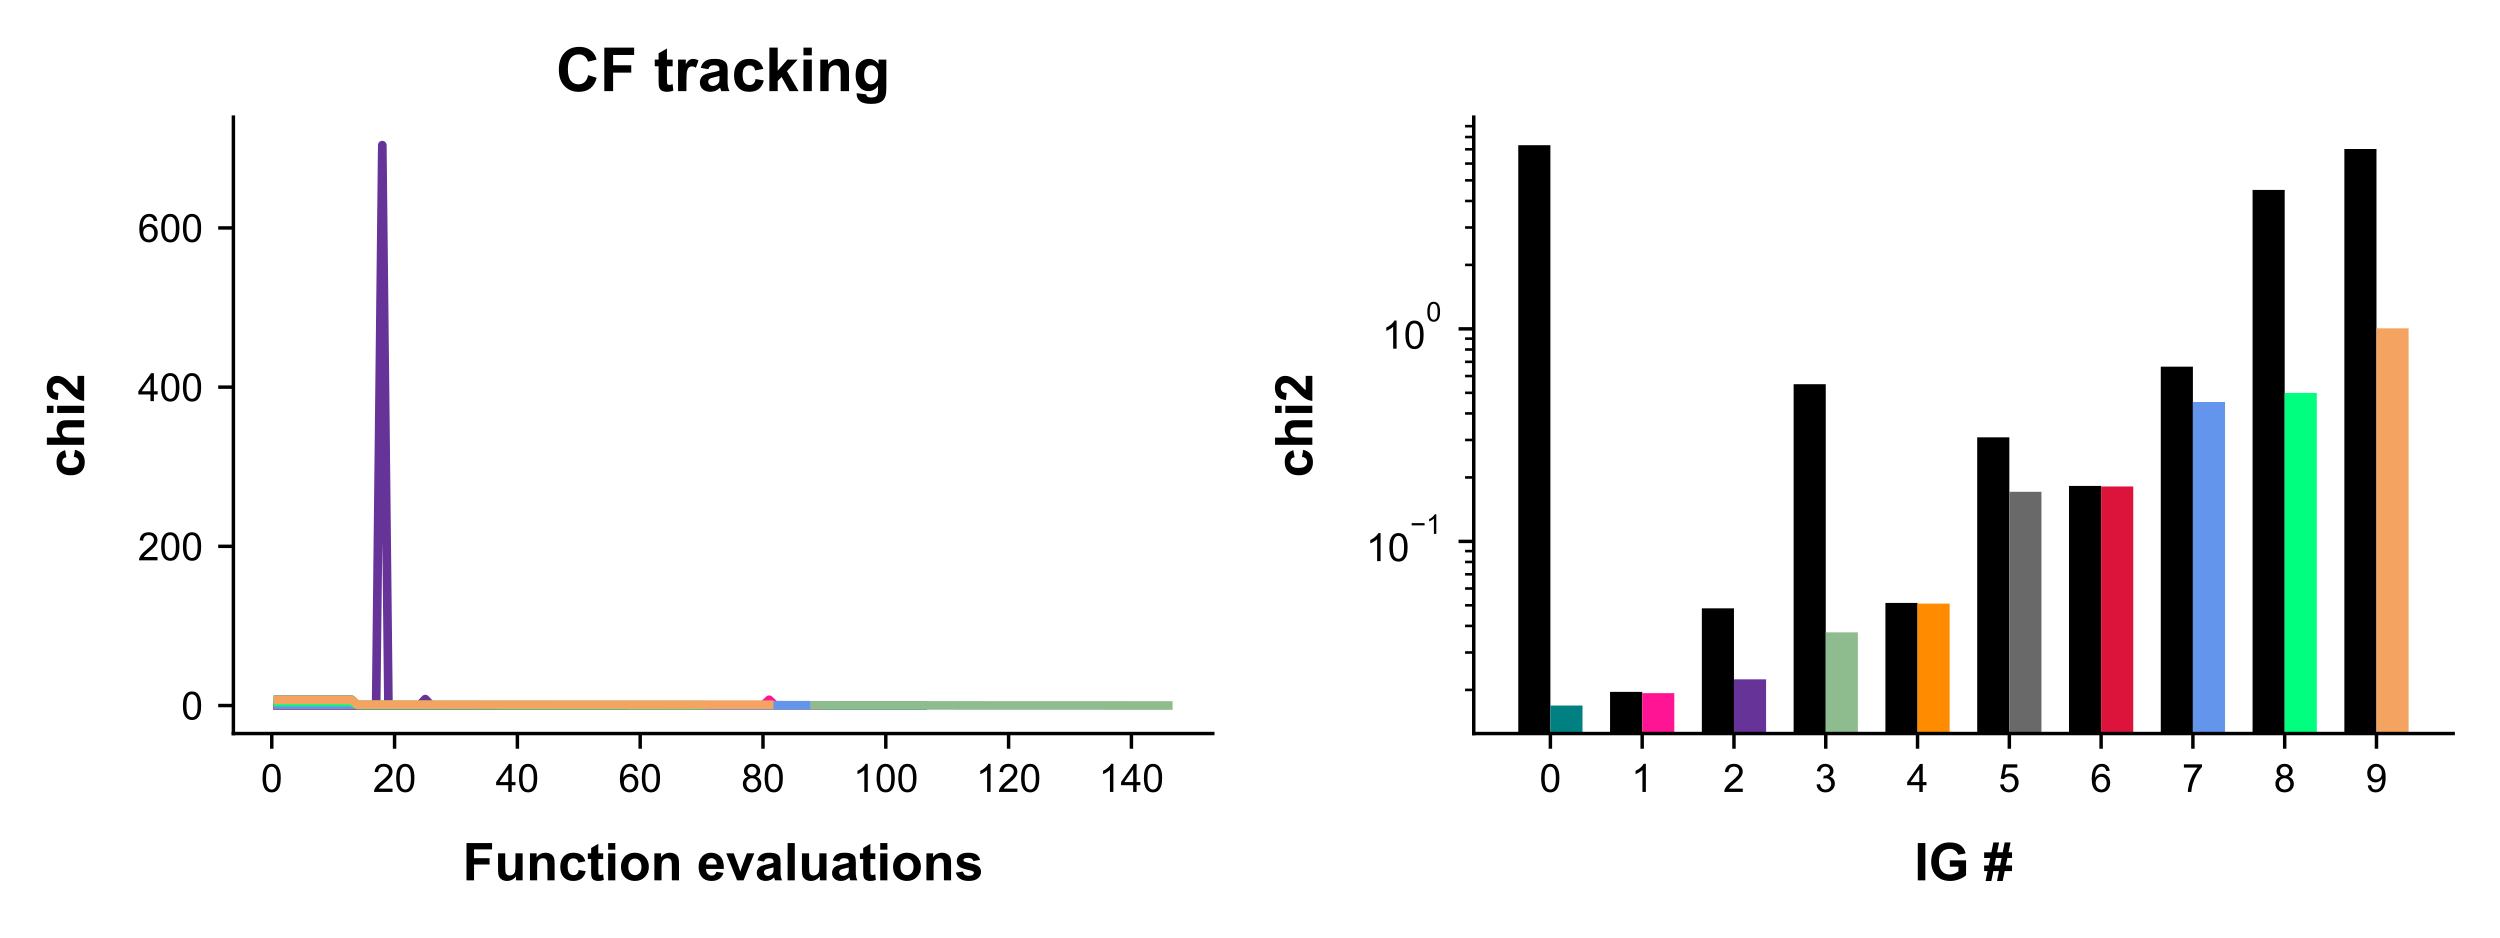 <?xml version="1.0" encoding="utf-8" standalone="no"?>
<!DOCTYPE svg PUBLIC "-//W3C//DTD SVG 1.1//EN"
  "http://www.w3.org/Graphics/SVG/1.1/DTD/svg11.dtd">
<!-- Created with matplotlib (https://matplotlib.org/) -->
<svg height="216pt" version="1.1" viewBox="0 0 576 216" width="576pt" xmlns="http://www.w3.org/2000/svg" xmlns:xlink="http://www.w3.org/1999/xlink">
 <defs>
  <style type="text/css">*{stroke-linecap:butt;stroke-linejoin:round;}</style>
 </defs>
 <g id="figure_1">
  <g id="patch_1">
   <path d="M 0 216 
L 576 216 
L 576 0 
L 0 0 
z
" style="fill:#ffffff;"/>
  </g>
  <g id="axes_1">
   <g id="patch_2">
    <path d="M 53.772 169.012 
L 279.421 169.012 
L 279.421 26.992 
L 53.772 26.992 
z
" style="fill:#ffffff;"/>
   </g>
   <g id="matplotlib.axis_1">
    <g id="xtick_1">
     <g id="line2d_1">
      <defs>
       <path d="M 0 0 
L 0 3.5 
" id="m0b052992c0" style="stroke:#000000;stroke-width:0.8;"/>
      </defs>
      <g>
       <use style="stroke:#000000;stroke-width:0.8;" x="62.614" xlink:href="#m0b052992c0" y="169.012"/>
      </g>
     </g>
     <g id="text_1">
      <!-- 0 -->
      <g transform="translate(60.112 182.454)scale(0.09 -0.09)">
       <defs>
        <path d="M 4.156 35.297 
Q 4.156 48 6.766 55.734 
Q 9.375 63.484 14.516 67.672 
Q 19.672 71.875 27.484 71.875 
Q 33.25 71.875 37.594 69.547 
Q 41.938 67.234 44.766 62.859 
Q 47.609 58.5 49.219 52.219 
Q 50.828 45.953 50.828 35.297 
Q 50.828 22.703 48.234 14.969 
Q 45.656 7.234 40.5 3 
Q 35.359 -1.219 27.484 -1.219 
Q 17.141 -1.219 11.234 6.203 
Q 4.156 15.141 4.156 35.297 
z
M 13.188 35.297 
Q 13.188 17.672 17.312 11.828 
Q 21.438 6 27.484 6 
Q 33.547 6 37.672 11.859 
Q 41.797 17.719 41.797 35.297 
Q 41.797 52.984 37.672 58.781 
Q 33.547 64.594 27.391 64.594 
Q 21.344 64.594 17.719 59.469 
Q 13.188 52.938 13.188 35.297 
z
" id="ArialMT-48"/>
       </defs>
       <use xlink:href="#ArialMT-48"/>
      </g>
     </g>
    </g>
    <g id="xtick_2">
     <g id="line2d_2">
      <g>
       <use style="stroke:#000000;stroke-width:0.8;" x="90.909" xlink:href="#m0b052992c0" y="169.012"/>
      </g>
     </g>
     <g id="text_2">
      <!-- 20 -->
      <g transform="translate(85.904 182.454)scale(0.09 -0.09)">
       <defs>
        <path d="M 50.344 8.453 
L 50.344 0 
L 3.031 0 
Q 2.938 3.172 4.047 6.109 
Q 5.859 10.938 9.828 15.625 
Q 13.812 20.312 21.344 26.469 
Q 33.016 36.031 37.109 41.625 
Q 41.219 47.219 41.219 52.203 
Q 41.219 57.422 37.469 61 
Q 33.734 64.594 27.734 64.594 
Q 21.391 64.594 17.578 60.781 
Q 13.766 56.984 13.719 50.25 
L 4.688 51.172 
Q 5.609 61.281 11.656 66.578 
Q 17.719 71.875 27.938 71.875 
Q 38.234 71.875 44.234 66.156 
Q 50.25 60.453 50.25 52 
Q 50.25 47.703 48.484 43.547 
Q 46.734 39.406 42.656 34.812 
Q 38.578 30.219 29.109 22.219 
Q 21.188 15.578 18.938 13.203 
Q 16.703 10.844 15.234 8.453 
z
" id="ArialMT-50"/>
       </defs>
       <use xlink:href="#ArialMT-50"/>
       <use x="55.615" xlink:href="#ArialMT-48"/>
      </g>
     </g>
    </g>
    <g id="xtick_3">
     <g id="line2d_3">
      <g>
       <use style="stroke:#000000;stroke-width:0.8;" x="119.203" xlink:href="#m0b052992c0" y="169.012"/>
      </g>
     </g>
     <g id="text_3">
      <!-- 40 -->
      <g transform="translate(114.198 182.454)scale(0.09 -0.09)">
       <defs>
        <path d="M 32.328 0 
L 32.328 17.141 
L 1.266 17.141 
L 1.266 25.203 
L 33.938 71.578 
L 41.109 71.578 
L 41.109 25.203 
L 50.781 25.203 
L 50.781 17.141 
L 41.109 17.141 
L 41.109 0 
z
M 32.328 25.203 
L 32.328 57.469 
L 9.906 25.203 
z
" id="ArialMT-52"/>
       </defs>
       <use xlink:href="#ArialMT-52"/>
       <use x="55.615" xlink:href="#ArialMT-48"/>
      </g>
     </g>
    </g>
    <g id="xtick_4">
     <g id="line2d_4">
      <g>
       <use style="stroke:#000000;stroke-width:0.8;" x="147.498" xlink:href="#m0b052992c0" y="169.012"/>
      </g>
     </g>
     <g id="text_4">
      <!-- 60 -->
      <g transform="translate(142.493 182.454)scale(0.09 -0.09)">
       <defs>
        <path d="M 49.75 54.047 
L 41.016 53.375 
Q 39.844 58.547 37.703 60.891 
Q 34.125 64.656 28.906 64.656 
Q 24.703 64.656 21.531 62.312 
Q 17.391 59.281 14.984 53.469 
Q 12.594 47.656 12.5 36.922 
Q 15.672 41.75 20.266 44.094 
Q 24.859 46.438 29.891 46.438 
Q 38.672 46.438 44.844 39.969 
Q 51.031 33.5 51.031 23.25 
Q 51.031 16.5 48.125 10.719 
Q 45.219 4.938 40.141 1.859 
Q 35.062 -1.219 28.609 -1.219 
Q 17.625 -1.219 10.688 6.859 
Q 3.766 14.938 3.766 33.5 
Q 3.766 54.25 11.422 63.672 
Q 18.109 71.875 29.438 71.875 
Q 37.891 71.875 43.281 67.141 
Q 48.688 62.406 49.75 54.047 
z
M 13.875 23.188 
Q 13.875 18.656 15.797 14.5 
Q 17.719 10.359 21.188 8.172 
Q 24.656 6 28.469 6 
Q 34.031 6 38.031 10.484 
Q 42.047 14.984 42.047 22.703 
Q 42.047 30.125 38.078 34.391 
Q 34.125 38.672 28.125 38.672 
Q 22.172 38.672 18.016 34.391 
Q 13.875 30.125 13.875 23.188 
z
" id="ArialMT-54"/>
       </defs>
       <use xlink:href="#ArialMT-54"/>
       <use x="55.615" xlink:href="#ArialMT-48"/>
      </g>
     </g>
    </g>
    <g id="xtick_5">
     <g id="line2d_5">
      <g>
       <use style="stroke:#000000;stroke-width:0.8;" x="175.792" xlink:href="#m0b052992c0" y="169.012"/>
      </g>
     </g>
     <g id="text_5">
      <!-- 80 -->
      <g transform="translate(170.787 182.454)scale(0.09 -0.09)">
       <defs>
        <path d="M 17.672 38.812 
Q 12.203 40.828 9.562 44.531 
Q 6.938 48.25 6.938 53.422 
Q 6.938 61.234 12.547 66.547 
Q 18.172 71.875 27.484 71.875 
Q 36.859 71.875 42.578 66.422 
Q 48.297 60.984 48.297 53.172 
Q 48.297 48.188 45.672 44.5 
Q 43.062 40.828 37.75 38.812 
Q 44.344 36.672 47.781 31.875 
Q 51.219 27.094 51.219 20.453 
Q 51.219 11.281 44.719 5.031 
Q 38.234 -1.219 27.641 -1.219 
Q 17.047 -1.219 10.547 5.047 
Q 4.047 11.328 4.047 20.703 
Q 4.047 27.688 7.594 32.391 
Q 11.141 37.109 17.672 38.812 
z
M 15.922 53.719 
Q 15.922 48.641 19.188 45.406 
Q 22.469 42.188 27.688 42.188 
Q 32.766 42.188 36.016 45.375 
Q 39.266 48.578 39.266 53.219 
Q 39.266 58.062 35.906 61.359 
Q 32.562 64.656 27.594 64.656 
Q 22.562 64.656 19.234 61.422 
Q 15.922 58.203 15.922 53.719 
z
M 13.094 20.656 
Q 13.094 16.891 14.875 13.375 
Q 16.656 9.859 20.172 7.922 
Q 23.688 6 27.734 6 
Q 34.031 6 38.125 10.047 
Q 42.234 14.109 42.234 20.359 
Q 42.234 26.703 38.016 30.859 
Q 33.797 35.016 27.438 35.016 
Q 21.234 35.016 17.156 30.906 
Q 13.094 26.812 13.094 20.656 
z
" id="ArialMT-56"/>
       </defs>
       <use xlink:href="#ArialMT-56"/>
       <use x="55.615" xlink:href="#ArialMT-48"/>
      </g>
     </g>
    </g>
    <g id="xtick_6">
     <g id="line2d_6">
      <g>
       <use style="stroke:#000000;stroke-width:0.8;" x="204.087" xlink:href="#m0b052992c0" y="169.012"/>
      </g>
     </g>
     <g id="text_6">
      <!-- 100 -->
      <g transform="translate(196.58 182.454)scale(0.09 -0.09)">
       <defs>
        <path d="M 37.25 0 
L 28.469 0 
L 28.469 56 
Q 25.297 52.984 20.141 49.953 
Q 14.984 46.922 10.891 45.406 
L 10.891 53.906 
Q 18.266 57.375 23.781 62.297 
Q 29.297 67.234 31.594 71.875 
L 37.25 71.875 
z
" id="ArialMT-49"/>
       </defs>
       <use xlink:href="#ArialMT-49"/>
       <use x="55.615" xlink:href="#ArialMT-48"/>
       <use x="111.23" xlink:href="#ArialMT-48"/>
      </g>
     </g>
    </g>
    <g id="xtick_7">
     <g id="line2d_7">
      <g>
       <use style="stroke:#000000;stroke-width:0.8;" x="232.381" xlink:href="#m0b052992c0" y="169.012"/>
      </g>
     </g>
     <g id="text_7">
      <!-- 120 -->
      <g transform="translate(224.874 182.454)scale(0.09 -0.09)">
       <use xlink:href="#ArialMT-49"/>
       <use x="55.615" xlink:href="#ArialMT-50"/>
       <use x="111.23" xlink:href="#ArialMT-48"/>
      </g>
     </g>
    </g>
    <g id="xtick_8">
     <g id="line2d_8">
      <g>
       <use style="stroke:#000000;stroke-width:0.8;" x="260.676" xlink:href="#m0b052992c0" y="169.012"/>
      </g>
     </g>
     <g id="text_8">
      <!-- 140 -->
      <g transform="translate(253.169 182.454)scale(0.09 -0.09)">
       <use xlink:href="#ArialMT-49"/>
       <use x="55.615" xlink:href="#ArialMT-52"/>
       <use x="111.23" xlink:href="#ArialMT-48"/>
      </g>
     </g>
    </g>
    <g id="text_9">
     <!-- Function evaluations -->
     <g transform="translate(106.597 202.832)scale(0.12 -0.12)">
      <defs>
       <path d="M 7.375 0 
L 7.375 71.578 
L 56.453 71.578 
L 56.453 59.469 
L 21.828 59.469 
L 21.828 42.531 
L 51.703 42.531 
L 51.703 30.422 
L 21.828 30.422 
L 21.828 0 
z
" id="Arial-BoldMT-70"/>
       <path d="M 41.312 0 
L 41.312 7.766 
Q 38.484 3.609 33.859 1.219 
Q 29.25 -1.172 24.125 -1.172 
Q 18.891 -1.172 14.734 1.125 
Q 10.594 3.422 8.734 7.562 
Q 6.891 11.719 6.891 19.047 
L 6.891 51.859 
L 20.609 51.859 
L 20.609 28.031 
Q 20.609 17.094 21.359 14.625 
Q 22.125 12.156 24.125 10.719 
Q 26.125 9.281 29.203 9.281 
Q 32.719 9.281 35.5 11.203 
Q 38.281 13.141 39.297 15.984 
Q 40.328 18.844 40.328 29.984 
L 40.328 51.859 
L 54.047 51.859 
L 54.047 0 
z
" id="Arial-BoldMT-117"/>
       <path d="M 54.344 0 
L 40.625 0 
L 40.625 26.469 
Q 40.625 34.859 39.75 37.328 
Q 38.875 39.797 36.891 41.156 
Q 34.906 42.531 32.125 42.531 
Q 28.562 42.531 25.734 40.578 
Q 22.906 38.625 21.844 35.391 
Q 20.797 32.172 20.797 23.484 
L 20.797 0 
L 7.078 0 
L 7.078 51.859 
L 19.828 51.859 
L 19.828 44.234 
Q 26.609 53.031 36.922 53.031 
Q 41.453 53.031 45.203 51.391 
Q 48.969 49.75 50.891 47.203 
Q 52.828 44.672 53.578 41.453 
Q 54.344 38.234 54.344 32.234 
z
" id="Arial-BoldMT-110"/>
       <path d="M 52.391 36.531 
L 38.875 34.078 
Q 38.188 38.141 35.766 40.188 
Q 33.344 42.234 29.5 42.234 
Q 24.359 42.234 21.312 38.688 
Q 18.266 35.156 18.266 26.859 
Q 18.266 17.625 21.359 13.812 
Q 24.469 10.016 29.688 10.016 
Q 33.594 10.016 36.078 12.234 
Q 38.578 14.453 39.594 19.875 
L 53.078 17.578 
Q 50.984 8.297 45.016 3.562 
Q 39.062 -1.172 29.047 -1.172 
Q 17.672 -1.172 10.906 6 
Q 4.156 13.188 4.156 25.875 
Q 4.156 38.719 10.938 45.875 
Q 17.719 53.031 29.297 53.031 
Q 38.766 53.031 44.359 48.953 
Q 49.953 44.875 52.391 36.531 
z
" id="Arial-BoldMT-99"/>
       <path d="M 30.953 51.859 
L 30.953 40.922 
L 21.578 40.922 
L 21.578 20.016 
Q 21.578 13.672 21.844 12.625 
Q 22.125 11.578 23.078 10.891 
Q 24.031 10.203 25.391 10.203 
Q 27.297 10.203 30.906 11.531 
L 32.078 0.875 
Q 27.297 -1.172 21.234 -1.172 
Q 17.531 -1.172 14.547 0.062 
Q 11.578 1.312 10.188 3.297 
Q 8.797 5.281 8.25 8.641 
Q 7.812 11.031 7.812 18.312 
L 7.812 40.922 
L 1.516 40.922 
L 1.516 51.859 
L 7.812 51.859 
L 7.812 62.156 
L 21.578 70.172 
L 21.578 51.859 
z
" id="Arial-BoldMT-116"/>
       <path d="M 7.172 58.891 
L 7.172 71.578 
L 20.906 71.578 
L 20.906 58.891 
z
M 7.172 0 
L 7.172 51.859 
L 20.906 51.859 
L 20.906 0 
z
" id="Arial-BoldMT-105"/>
       <path d="M 4 26.656 
Q 4 33.5 7.375 39.891 
Q 10.75 46.297 16.922 49.656 
Q 23.094 53.031 30.719 53.031 
Q 42.484 53.031 50 45.391 
Q 57.516 37.75 57.516 26.078 
Q 57.516 14.312 49.922 6.562 
Q 42.328 -1.172 30.812 -1.172 
Q 23.688 -1.172 17.219 2.047 
Q 10.75 5.281 7.375 11.5 
Q 4 17.719 4 26.656 
z
M 18.062 25.922 
Q 18.062 18.219 21.719 14.109 
Q 25.391 10.016 30.766 10.016 
Q 36.141 10.016 39.766 14.109 
Q 43.406 18.219 43.406 26.031 
Q 43.406 33.641 39.766 37.734 
Q 36.141 41.844 30.766 41.844 
Q 25.391 41.844 21.719 37.734 
Q 18.062 33.641 18.062 25.922 
z
" id="Arial-BoldMT-111"/>
       <path id="Arial-BoldMT-32"/>
       <path d="M 37.203 16.5 
L 50.875 14.203 
Q 48.25 6.688 42.547 2.75 
Q 36.859 -1.172 28.328 -1.172 
Q 14.797 -1.172 8.297 7.672 
Q 3.172 14.75 3.172 25.531 
Q 3.172 38.422 9.906 45.719 
Q 16.656 53.031 26.953 53.031 
Q 38.531 53.031 45.219 45.391 
Q 51.906 37.75 51.609 21.969 
L 17.234 21.969 
Q 17.391 15.875 20.562 12.469 
Q 23.734 9.078 28.469 9.078 
Q 31.688 9.078 33.875 10.828 
Q 36.078 12.594 37.203 16.5 
z
M 37.984 30.375 
Q 37.844 36.328 34.906 39.422 
Q 31.984 42.531 27.781 42.531 
Q 23.297 42.531 20.359 39.266 
Q 17.438 35.984 17.484 30.375 
z
" id="Arial-BoldMT-101"/>
       <path d="M 21.438 0 
L 0.531 51.859 
L 14.938 51.859 
L 24.703 25.391 
L 27.547 16.547 
Q 28.656 19.922 28.953 21 
Q 29.641 23.188 30.422 25.391 
L 40.281 51.859 
L 54.391 51.859 
L 33.797 0 
z
" id="Arial-BoldMT-118"/>
       <path d="M 17.438 36.031 
L 4.984 38.281 
Q 7.078 45.797 12.203 49.406 
Q 17.328 53.031 27.438 53.031 
Q 36.625 53.031 41.109 50.859 
Q 45.609 48.688 47.438 45.344 
Q 49.266 42 49.266 33.062 
L 49.125 17.047 
Q 49.125 10.203 49.781 6.953 
Q 50.438 3.719 52.25 0 
L 38.672 0 
Q 38.141 1.375 37.359 4.047 
Q 37.016 5.281 36.859 5.672 
Q 33.344 2.25 29.344 0.531 
Q 25.344 -1.172 20.797 -1.172 
Q 12.797 -1.172 8.172 3.172 
Q 3.562 7.516 3.562 14.156 
Q 3.562 18.562 5.656 22 
Q 7.766 25.438 11.547 27.266 
Q 15.328 29.109 22.469 30.469 
Q 32.078 32.281 35.797 33.844 
L 35.797 35.203 
Q 35.797 39.156 33.844 40.844 
Q 31.891 42.531 26.469 42.531 
Q 22.797 42.531 20.75 41.094 
Q 18.703 39.656 17.438 36.031 
z
M 35.797 24.906 
Q 33.156 24.031 27.438 22.797 
Q 21.734 21.578 19.969 20.406 
Q 17.281 18.5 17.281 15.578 
Q 17.281 12.703 19.422 10.594 
Q 21.578 8.5 24.906 8.5 
Q 28.609 8.5 31.984 10.938 
Q 34.469 12.797 35.25 15.484 
Q 35.797 17.234 35.797 22.172 
z
" id="Arial-BoldMT-97"/>
       <path d="M 7.172 0 
L 7.172 71.578 
L 20.906 71.578 
L 20.906 0 
z
" id="Arial-BoldMT-108"/>
       <path d="M 2.344 14.797 
L 16.109 16.891 
Q 17 12.891 19.672 10.812 
Q 22.359 8.734 27.203 8.734 
Q 32.516 8.734 35.203 10.688 
Q 37.016 12.062 37.016 14.359 
Q 37.016 15.922 36.031 16.938 
Q 35.016 17.922 31.453 18.75 
Q 14.844 22.406 10.406 25.438 
Q 4.25 29.641 4.25 37.109 
Q 4.25 43.844 9.562 48.438 
Q 14.891 53.031 26.078 53.031 
Q 36.719 53.031 41.891 49.562 
Q 47.078 46.094 49.031 39.312 
L 36.078 36.922 
Q 35.25 39.938 32.922 41.547 
Q 30.609 43.172 26.312 43.172 
Q 20.906 43.172 18.562 41.656 
Q 17 40.578 17 38.875 
Q 17 37.406 18.359 36.375 
Q 20.219 35.016 31.172 32.516 
Q 42.141 30.031 46.484 26.422 
Q 50.781 22.75 50.781 16.219 
Q 50.781 9.078 44.828 3.953 
Q 38.875 -1.172 27.203 -1.172 
Q 16.609 -1.172 10.422 3.125 
Q 4.25 7.422 2.344 14.797 
z
" id="Arial-BoldMT-115"/>
      </defs>
      <use xlink:href="#Arial-BoldMT-70"/>
      <use x="61.084" xlink:href="#Arial-BoldMT-117"/>
      <use x="122.168" xlink:href="#Arial-BoldMT-110"/>
      <use x="183.252" xlink:href="#Arial-BoldMT-99"/>
      <use x="238.867" xlink:href="#Arial-BoldMT-116"/>
      <use x="272.168" xlink:href="#Arial-BoldMT-105"/>
      <use x="299.951" xlink:href="#Arial-BoldMT-111"/>
      <use x="361.035" xlink:href="#Arial-BoldMT-110"/>
      <use x="422.119" xlink:href="#Arial-BoldMT-32"/>
      <use x="449.902" xlink:href="#Arial-BoldMT-101"/>
      <use x="505.518" xlink:href="#Arial-BoldMT-118"/>
      <use x="561.133" xlink:href="#Arial-BoldMT-97"/>
      <use x="616.748" xlink:href="#Arial-BoldMT-108"/>
      <use x="644.531" xlink:href="#Arial-BoldMT-117"/>
      <use x="705.615" xlink:href="#Arial-BoldMT-97"/>
      <use x="761.23" xlink:href="#Arial-BoldMT-116"/>
      <use x="794.531" xlink:href="#Arial-BoldMT-105"/>
      <use x="822.314" xlink:href="#Arial-BoldMT-111"/>
      <use x="883.398" xlink:href="#Arial-BoldMT-110"/>
      <use x="944.482" xlink:href="#Arial-BoldMT-115"/>
     </g>
    </g>
   </g>
   <g id="matplotlib.axis_2">
    <g id="ytick_1">
     <g id="line2d_9">
      <defs>
       <path d="M 0 0 
L -3.5 0 
" id="ma17ec6a317" style="stroke:#000000;stroke-width:0.8;"/>
      </defs>
      <g>
       <use style="stroke:#000000;stroke-width:0.8;" x="53.772" xlink:href="#ma17ec6a317" y="162.559"/>
      </g>
     </g>
     <g id="text_10">
      <!-- 0 -->
      <g transform="translate(41.767 165.78)scale(0.09 -0.09)">
       <use xlink:href="#ArialMT-48"/>
      </g>
     </g>
    </g>
    <g id="ytick_2">
     <g id="line2d_10">
      <g>
       <use style="stroke:#000000;stroke-width:0.8;" x="53.772" xlink:href="#ma17ec6a317" y="125.88"/>
      </g>
     </g>
     <g id="text_11">
      <!-- 200 -->
      <g transform="translate(31.758 129.101)scale(0.09 -0.09)">
       <use xlink:href="#ArialMT-50"/>
       <use x="55.615" xlink:href="#ArialMT-48"/>
       <use x="111.23" xlink:href="#ArialMT-48"/>
      </g>
     </g>
    </g>
    <g id="ytick_3">
     <g id="line2d_11">
      <g>
       <use style="stroke:#000000;stroke-width:0.8;" x="53.772" xlink:href="#ma17ec6a317" y="89.2"/>
      </g>
     </g>
     <g id="text_12">
      <!-- 400 -->
      <g transform="translate(31.758 92.421)scale(0.09 -0.09)">
       <use xlink:href="#ArialMT-52"/>
       <use x="55.615" xlink:href="#ArialMT-48"/>
       <use x="111.23" xlink:href="#ArialMT-48"/>
      </g>
     </g>
    </g>
    <g id="ytick_4">
     <g id="line2d_12">
      <g>
       <use style="stroke:#000000;stroke-width:0.8;" x="53.772" xlink:href="#ma17ec6a317" y="52.521"/>
      </g>
     </g>
     <g id="text_13">
      <!-- 600 -->
      <g transform="translate(31.758 55.742)scale(0.09 -0.09)">
       <use xlink:href="#ArialMT-54"/>
       <use x="55.615" xlink:href="#ArialMT-48"/>
       <use x="111.23" xlink:href="#ArialMT-48"/>
      </g>
     </g>
    </g>
    <g id="text_14">
     <!-- chi2 -->
     <g transform="translate(19.389 110.006)rotate(-90)scale(0.12 -0.12)">
      <defs>
       <path d="M 20.844 71.578 
L 20.844 45.266 
Q 27.484 53.031 36.719 53.031 
Q 41.453 53.031 45.266 51.266 
Q 49.078 49.516 51 46.781 
Q 52.938 44.047 53.641 40.719 
Q 54.344 37.406 54.344 30.422 
L 54.344 0 
L 40.625 0 
L 40.625 27.391 
Q 40.625 35.547 39.844 37.734 
Q 39.062 39.938 37.078 41.234 
Q 35.109 42.531 32.125 42.531 
Q 28.719 42.531 26.031 40.859 
Q 23.344 39.203 22.094 35.859 
Q 20.844 32.516 20.844 25.984 
L 20.844 0 
L 7.125 0 
L 7.125 71.578 
z
" id="Arial-BoldMT-104"/>
       <path d="M 50.594 12.75 
L 50.594 0 
L 2.484 0 
Q 3.266 7.234 7.172 13.703 
Q 11.078 20.172 22.609 30.859 
Q 31.891 39.5 33.984 42.578 
Q 36.812 46.828 36.812 50.984 
Q 36.812 55.562 34.344 58.031 
Q 31.891 60.5 27.547 60.5 
Q 23.25 60.5 20.703 57.906 
Q 18.172 55.328 17.781 49.312 
L 4.109 50.688 
Q 5.328 62.016 11.766 66.938 
Q 18.219 71.875 27.875 71.875 
Q 38.484 71.875 44.531 66.156 
Q 50.594 60.453 50.594 51.953 
Q 50.594 47.125 48.859 42.75 
Q 47.125 38.375 43.359 33.594 
Q 40.875 30.422 34.375 24.453 
Q 27.875 18.5 26.141 16.547 
Q 24.422 14.594 23.344 12.75 
z
" id="Arial-BoldMT-50"/>
      </defs>
      <use xlink:href="#Arial-BoldMT-99"/>
      <use x="55.615" xlink:href="#Arial-BoldMT-104"/>
      <use x="116.699" xlink:href="#Arial-BoldMT-105"/>
      <use x="144.482" xlink:href="#Arial-BoldMT-50"/>
     </g>
    </g>
   </g>
   <g id="line2d_13">
    <path clip-path="url(#pfe8a698fda)" d="M 64.029 161.216 
L 65.444 161.216 
L 66.858 161.216 
L 68.273 161.216 
L 69.688 161.216 
L 71.102 161.216 
L 72.517 161.216 
L 73.932 161.216 
L 75.347 161.216 
L 76.761 161.216 
L 78.176 161.216 
L 79.591 161.216 
L 81.006 161.216 
L 82.42 162.551 
L 83.835 162.551 
L 85.25 162.551 
L 86.664 162.551 
L 88.079 162.551 
L 89.494 162.551 
L 90.909 162.551 
L 92.323 162.551 
L 93.738 162.551 
L 95.153 162.551 
L 96.568 162.556 
L 97.982 162.556 
L 99.397 162.556 
L 100.812 162.556 
L 102.226 162.556 
L 103.641 162.556 
L 105.056 162.556 
L 106.471 162.556 
L 107.885 162.556 
L 109.3 162.556 
L 110.715 162.553 
L 112.13 162.555 
L 113.544 162.556 
L 114.959 162.556 
L 116.374 162.556 
L 117.788 162.556 
L 119.203 162.556 
L 120.618 162.556 
L 122.033 162.556 
L 123.447 162.556 
L 124.862 162.556 
L 126.277 162.556 
L 127.692 162.556 
L 129.106 162.556 
L 130.521 162.556 
L 131.936 162.556 
L 133.35 162.556 
L 134.765 162.556 
L 136.18 162.556 
L 137.595 162.556 
L 139.009 162.556 
L 140.424 162.556 
L 141.839 162.556 
L 143.254 162.556 
L 144.668 162.556 
L 146.083 162.556 
L 147.498 162.556 
L 148.912 162.556 
L 150.327 162.556 
L 151.742 162.556 
L 153.157 162.556 
L 154.571 162.556 
L 155.986 162.556 
L 157.401 162.556 
L 158.816 162.556 
L 160.23 162.556 
L 161.645 162.556 
L 163.06 162.556 
L 164.474 162.556 
L 165.889 162.556 
L 167.304 162.556 
L 168.719 162.556 
L 170.133 162.556 
L 171.548 162.556 
L 172.963 162.556 
L 174.378 162.556 
L 175.792 162.556 
L 177.207 162.556 
L 178.622 162.556 
L 180.036 162.556 
L 181.451 162.556 
L 182.866 162.556 
L 184.281 162.556 
L 185.695 162.556 
L 187.11 162.556 
L 188.525 162.556 
L 189.94 162.556 
L 191.354 162.556 
L 192.769 162.556 
L 194.184 162.556 
L 195.598 162.556 
L 197.013 162.556 
L 198.428 162.556 
L 199.843 162.556 
L 201.257 162.556 
L 202.672 162.556 
L 204.087 162.556 
L 205.502 162.556 
L 206.916 162.556 
L 208.331 162.556 
L 209.746 162.556 
L 211.16 162.556 
L 212.575 162.556 
" style="fill:none;stroke:#008080;stroke-linecap:square;stroke-width:2;"/>
   </g>
   <g id="line2d_14">
    <path clip-path="url(#pfe8a698fda)" d="M 64.029 162.556 
L 65.444 162.556 
L 66.858 162.556 
L 68.273 162.556 
L 69.688 162.556 
L 71.102 162.556 
L 72.517 162.556 
L 73.932 162.556 
L 75.347 162.556 
L 76.761 162.556 
L 78.176 162.556 
L 79.591 162.556 
L 81.006 162.556 
L 82.42 162.555 
L 83.835 162.555 
L 85.25 162.556 
L 86.664 162.556 
L 88.079 162.556 
L 89.494 162.556 
L 90.909 162.556 
L 92.323 162.556 
L 93.738 162.556 
L 95.153 162.556 
L 96.568 162.556 
L 97.982 162.556 
L 99.397 162.556 
L 100.812 162.556 
L 102.226 162.556 
L 103.641 162.556 
L 105.056 162.556 
L 106.471 162.556 
L 107.885 162.556 
L 109.3 162.556 
L 110.715 162.556 
L 112.13 162.556 
L 113.544 162.556 
L 114.959 162.556 
L 116.374 162.556 
L 117.788 162.556 
L 119.203 162.556 
L 120.618 162.556 
L 122.033 162.556 
L 123.447 162.556 
L 124.862 162.556 
L 126.277 162.556 
L 127.692 162.556 
L 129.106 162.556 
L 130.521 162.556 
L 131.936 162.556 
L 133.35 162.556 
L 134.765 162.556 
L 136.18 162.556 
L 137.595 162.556 
L 139.009 162.556 
L 140.424 162.556 
L 141.839 162.556 
L 143.254 162.556 
L 144.668 162.556 
L 146.083 162.556 
L 147.498 162.556 
L 148.912 162.556 
L 150.327 162.556 
L 151.742 162.556 
L 153.157 162.556 
L 154.571 162.556 
L 155.986 162.556 
L 157.401 162.556 
L 158.816 162.556 
L 160.23 162.556 
L 161.645 162.556 
L 163.06 162.556 
L 164.474 162.556 
L 165.889 162.556 
L 167.304 162.556 
L 168.719 162.556 
L 170.133 162.556 
L 171.548 162.556 
L 172.963 162.556 
L 174.378 162.556 
L 175.792 162.556 
L 177.207 161.227 
L 178.622 162.556 
L 180.036 162.556 
L 181.451 162.556 
L 182.866 162.556 
L 184.281 162.556 
L 185.695 162.556 
L 187.11 162.556 
L 188.525 162.556 
" style="fill:none;stroke:#ff1493;stroke-linecap:square;stroke-width:2;"/>
   </g>
   <g id="line2d_15">
    <path clip-path="url(#pfe8a698fda)" d="M 64.029 162.55 
L 65.444 162.55 
L 66.858 162.55 
L 68.273 162.55 
L 69.688 162.55 
L 71.102 162.55 
L 72.517 162.55 
L 73.932 162.55 
L 75.347 162.55 
L 76.761 162.55 
L 78.176 162.55 
L 79.591 162.55 
L 81.006 162.55 
L 82.42 162.55 
L 83.835 162.554 
L 85.25 162.554 
L 86.664 162.554 
L 88.079 33.447 
L 89.494 162.554 
L 90.909 162.554 
L 92.323 162.554 
L 93.738 162.554 
L 95.153 162.554 
L 96.568 162.554 
L 97.982 161.073 
L 99.397 162.555 
L 100.812 162.555 
L 102.226 162.555 
" style="fill:none;stroke:#663399;stroke-linecap:square;stroke-width:2;"/>
   </g>
   <g id="line2d_16">
    <path clip-path="url(#pfe8a698fda)" d="M 64.029 162.459 
L 269.164 162.553 
L 269.164 162.553 
" style="fill:none;stroke:#8fbc8f;stroke-linecap:square;stroke-width:2;"/>
   </g>
   <g id="line2d_17">
    <path clip-path="url(#pfe8a698fda)" d="M 64.029 162.55 
L 65.444 162.55 
L 66.858 162.55 
L 68.273 162.55 
L 69.688 162.55 
L 71.102 162.55 
L 72.517 162.55 
L 73.932 162.55 
L 75.347 162.55 
L 76.761 162.55 
L 78.176 162.55 
L 79.591 162.55 
L 81.006 162.55 
L 82.42 162.55 
L 83.835 162.55 
L 85.25 162.55 
L 86.664 162.55 
L 88.079 162.55 
L 89.494 162.55 
L 90.909 162.55 
L 92.323 162.55 
L 93.738 162.55 
L 95.153 162.55 
L 96.568 162.55 
L 97.982 162.55 
L 99.397 162.55 
L 100.812 162.55 
L 102.226 162.55 
L 103.641 162.55 
L 105.056 162.55 
L 106.471 162.55 
L 107.885 162.55 
L 109.3 162.55 
L 110.715 162.55 
L 112.13 162.55 
L 113.544 162.55 
L 114.959 162.55 
L 116.374 162.55 
L 117.788 162.55 
L 119.203 162.55 
L 120.618 162.55 
L 122.033 162.55 
L 123.447 162.55 
L 124.862 162.55 
L 126.277 162.55 
L 127.692 162.55 
L 129.106 162.55 
L 130.521 162.55 
L 131.936 162.55 
L 133.35 162.55 
L 134.765 162.55 
L 136.18 162.55 
L 137.595 162.55 
L 139.009 162.55 
L 140.424 162.55 
L 141.839 162.55 
L 143.254 162.55 
L 144.668 162.55 
L 146.083 162.55 
L 147.498 162.55 
L 148.912 162.55 
L 150.327 162.55 
L 151.742 162.55 
L 153.157 162.55 
L 154.571 162.55 
L 155.986 162.55 
L 157.401 162.55 
L 158.816 162.55 
" style="fill:none;stroke:#ff8c00;stroke-linecap:square;stroke-width:2;"/>
   </g>
   <g id="line2d_18">
    <path clip-path="url(#pfe8a698fda)" d="M 64.029 162.503 
L 65.444 162.503 
L 66.858 162.503 
L 68.273 162.503 
L 69.688 162.503 
L 71.102 162.503 
L 72.517 162.503 
L 73.932 162.503 
L 75.347 162.503 
L 76.761 162.503 
L 78.176 162.503 
L 79.591 162.503 
L 81.006 162.503 
L 82.42 162.494 
L 83.835 162.519 
L 85.25 162.519 
L 86.664 162.519 
L 88.079 162.519 
L 89.494 162.519 
L 90.909 162.519 
L 92.323 162.519 
L 93.738 162.519 
L 95.153 162.519 
L 96.568 162.519 
L 97.982 162.525 
L 99.397 162.525 
L 100.812 162.525 
L 102.226 162.525 
L 103.641 162.525 
L 105.056 162.525 
L 106.471 162.525 
L 107.885 162.525 
L 109.3 162.525 
L 110.715 162.525 
L 112.13 162.528 
L 113.544 162.528 
L 114.959 162.528 
L 116.374 162.528 
L 117.788 162.528 
L 119.203 162.528 
L 120.618 162.528 
L 122.033 162.528 
L 123.447 162.528 
L 124.862 162.528 
L 126.277 162.527 
L 127.692 162.528 
L 129.106 162.528 
L 130.521 162.528 
L 131.936 162.528 
L 133.35 162.528 
L 134.765 162.528 
L 136.18 162.528 
L 137.595 162.528 
L 139.009 162.528 
L 140.424 162.528 
L 141.839 162.528 
L 143.254 162.528 
" style="fill:none;stroke:#696969;stroke-linecap:square;stroke-width:2;"/>
   </g>
   <g id="line2d_19">
    <path clip-path="url(#pfe8a698fda)" d="M 64.029 162.526 
L 65.444 162.526 
L 66.858 162.526 
L 68.273 162.526 
L 69.688 162.526 
L 71.102 162.526 
L 72.517 162.526 
L 73.932 162.526 
L 75.347 162.526 
L 76.761 162.526 
L 78.176 162.526 
L 79.591 162.526 
L 81.006 162.526 
L 82.42 162.526 
L 83.835 162.526 
L 85.25 162.526 
L 86.664 162.526 
L 88.079 162.526 
L 89.494 162.526 
L 90.909 162.526 
L 92.323 162.526 
L 93.738 162.526 
L 95.153 162.526 
L 96.568 162.526 
L 97.982 162.526 
L 99.397 162.526 
L 100.812 162.526 
L 102.226 162.526 
L 103.641 162.526 
L 105.056 162.526 
L 106.471 162.526 
L 107.885 162.526 
L 109.3 162.526 
L 110.715 162.526 
L 112.13 162.526 
L 113.544 162.526 
" style="fill:none;stroke:#dc143c;stroke-linecap:square;stroke-width:2;"/>
   </g>
   <g id="line2d_20">
    <path clip-path="url(#pfe8a698fda)" d="M 64.029 162.438 
L 65.444 162.438 
L 66.858 162.438 
L 68.273 162.438 
L 69.688 162.438 
L 71.102 162.438 
L 72.517 162.438 
L 73.932 162.438 
L 75.347 162.438 
L 76.761 162.438 
L 78.176 162.438 
L 79.591 162.438 
L 81.006 162.438 
L 82.42 162.419 
L 83.835 162.457 
L 85.25 162.457 
L 86.664 162.457 
L 88.079 162.457 
L 89.494 162.457 
L 90.909 162.457 
L 92.323 162.457 
L 93.738 162.457 
L 95.153 162.457 
L 96.568 162.457 
L 97.982 162.473 
L 99.397 162.473 
L 100.812 162.473 
L 102.226 162.473 
L 103.641 162.473 
L 105.056 162.473 
L 106.471 162.473 
L 107.885 162.473 
L 109.3 162.473 
L 110.715 162.473 
L 112.13 162.476 
L 113.544 162.476 
L 114.959 162.476 
L 116.374 162.476 
L 117.788 162.476 
L 119.203 162.476 
L 120.618 162.476 
L 122.033 162.476 
L 123.447 162.476 
L 124.862 162.476 
L 126.277 162.476 
L 127.692 162.476 
L 129.106 162.476 
L 130.521 162.476 
L 131.936 162.476 
L 133.35 162.476 
L 134.765 162.476 
L 136.18 162.476 
L 137.595 162.476 
L 139.009 162.476 
L 140.424 162.476 
L 141.839 162.476 
L 143.254 162.476 
L 144.668 162.476 
L 146.083 162.476 
L 147.498 162.476 
L 148.912 162.476 
L 150.327 162.476 
L 151.742 162.476 
L 153.157 162.476 
L 154.571 162.476 
L 155.986 162.476 
L 157.401 162.476 
L 158.816 162.476 
L 160.23 162.476 
L 161.645 162.476 
L 163.06 162.476 
L 164.474 162.476 
L 165.889 162.476 
L 167.304 162.476 
L 168.719 162.476 
L 170.133 162.476 
L 171.548 162.476 
L 172.963 162.476 
L 174.378 162.476 
L 175.792 162.476 
L 177.207 162.476 
L 178.622 162.476 
L 180.036 162.476 
L 181.451 162.476 
L 182.866 162.476 
L 184.281 162.476 
L 185.695 162.476 
" style="fill:none;stroke:#6495ed;stroke-linecap:square;stroke-width:2;"/>
   </g>
   <g id="line2d_21">
    <path clip-path="url(#pfe8a698fda)" d="M 64.029 161.733 
L 65.444 161.733 
L 66.858 161.733 
L 68.273 161.733 
L 69.688 161.733 
L 71.102 161.733 
L 72.517 161.733 
L 73.932 161.733 
L 75.347 161.733 
L 76.761 161.733 
L 78.176 161.733 
L 79.591 161.733 
L 81.006 161.733 
L 82.42 162.467 
L 83.835 162.467 
L 85.25 162.467 
L 86.664 162.467 
L 88.079 162.467 
L 89.494 162.467 
L 90.909 162.467 
L 92.323 162.467 
L 93.738 162.467 
L 95.153 162.467 
L 96.568 162.466 
L 97.982 162.466 
L 99.397 162.466 
L 100.812 162.466 
L 102.226 162.467 
L 103.641 162.467 
L 105.056 162.468 
L 106.471 162.468 
L 107.885 162.468 
L 109.3 162.468 
L 110.715 162.468 
L 112.13 162.468 
L 113.544 162.468 
L 114.959 162.468 
L 116.374 162.468 
L 117.788 162.468 
L 119.203 162.468 
L 120.618 162.468 
L 122.033 162.468 
L 123.447 162.468 
L 124.862 162.468 
L 126.277 162.468 
L 127.692 162.468 
L 129.106 162.468 
L 130.521 162.468 
L 131.936 162.468 
L 133.35 162.468 
L 134.765 162.468 
L 136.18 162.468 
L 137.595 162.468 
L 139.009 162.468 
L 140.424 162.468 
L 141.839 162.468 
L 143.254 162.468 
L 144.668 162.468 
L 146.083 162.468 
L 147.498 162.468 
L 148.912 162.468 
L 150.327 162.468 
L 151.742 162.468 
L 153.157 162.468 
L 154.571 162.468 
L 155.986 162.468 
L 157.401 162.468 
L 158.816 162.468 
L 160.23 162.468 
L 161.645 162.468 
" style="fill:none;stroke:#00ff7f;stroke-linecap:square;stroke-width:2;"/>
   </g>
   <g id="line2d_22">
    <path clip-path="url(#pfe8a698fda)" d="M 64.029 161.271 
L 65.444 161.271 
L 66.858 161.271 
L 68.273 161.271 
L 69.688 161.271 
L 71.102 161.271 
L 72.517 161.271 
L 73.932 161.271 
L 75.347 161.271 
L 76.761 161.271 
L 78.176 161.271 
L 79.591 161.271 
L 81.006 161.271 
L 82.42 162.348 
L 83.835 162.348 
L 85.25 162.348 
L 86.664 162.348 
L 88.079 162.348 
L 89.494 162.348 
L 90.909 162.348 
L 92.323 162.348 
L 93.738 162.348 
L 95.153 162.348 
L 96.568 162.35 
L 97.982 162.35 
L 99.397 162.35 
L 100.812 162.35 
L 102.226 162.35 
L 103.641 162.35 
L 105.056 162.35 
L 106.471 162.35 
L 107.885 162.35 
L 109.3 162.35 
L 110.715 162.373 
L 112.13 162.373 
L 113.544 162.373 
L 114.959 162.373 
L 116.374 162.373 
L 117.788 162.373 
L 119.203 162.373 
L 120.618 162.373 
L 122.033 162.373 
L 123.447 162.373 
L 124.862 162.368 
L 126.277 162.372 
L 127.692 162.374 
L 129.106 162.374 
L 130.521 162.374 
L 131.936 162.374 
L 133.35 162.374 
L 134.765 162.374 
L 136.18 162.374 
L 137.595 162.374 
L 139.009 162.374 
L 140.424 162.374 
L 141.839 162.375 
L 143.254 162.375 
L 144.668 162.375 
L 146.083 162.375 
L 147.498 162.375 
L 148.912 162.375 
L 150.327 162.375 
L 151.742 162.375 
L 153.157 162.375 
L 154.571 162.375 
L 155.986 162.375 
L 157.401 162.375 
L 158.816 162.375 
L 160.23 162.375 
L 161.645 162.375 
L 163.06 162.375 
L 164.474 162.375 
L 165.889 162.375 
L 167.304 162.375 
L 168.719 162.375 
L 170.133 162.375 
L 171.548 162.375 
L 172.963 162.375 
L 174.378 162.375 
L 175.792 162.375 
L 177.207 162.375 
" style="fill:none;stroke:#f4a460;stroke-linecap:square;stroke-width:2;"/>
   </g>
   <g id="patch_3">
    <path d="M 53.772 169.012 
L 53.772 26.992 
" style="fill:none;stroke:#000000;stroke-linecap:square;stroke-linejoin:miter;stroke-width:0.8;"/>
   </g>
   <g id="patch_4">
    <path d="M 53.772 169.012 
L 279.421 169.012 
" style="fill:none;stroke:#000000;stroke-linecap:square;stroke-linejoin:miter;stroke-width:0.8;"/>
   </g>
   <g id="text_15">
    <!-- CF tracking -->
    <g transform="translate(128.092 20.992)scale(0.14 -0.14)">
     <defs>
      <path d="M 53.078 26.312 
L 67.094 21.875 
Q 63.875 10.156 56.375 4.469 
Q 48.875 -1.219 37.359 -1.219 
Q 23.094 -1.219 13.906 8.516 
Q 4.734 18.266 4.734 35.156 
Q 4.734 53.031 13.953 62.906 
Q 23.188 72.797 38.234 72.797 
Q 51.375 72.797 59.578 65.047 
Q 64.453 60.453 66.891 51.859 
L 52.594 48.438 
Q 51.312 54 47.281 57.219 
Q 43.266 60.453 37.5 60.453 
Q 29.547 60.453 24.578 54.734 
Q 19.625 49.031 19.625 36.234 
Q 19.625 22.656 24.5 16.891 
Q 29.391 11.141 37.203 11.141 
Q 42.969 11.141 47.109 14.797 
Q 51.266 18.453 53.078 26.312 
z
" id="Arial-BoldMT-67"/>
      <path d="M 20.312 0 
L 6.594 0 
L 6.594 51.859 
L 19.344 51.859 
L 19.344 44.484 
Q 22.609 49.703 25.219 51.359 
Q 27.828 53.031 31.156 53.031 
Q 35.844 53.031 40.188 50.438 
L 35.938 38.484 
Q 32.469 40.719 29.5 40.719 
Q 26.609 40.719 24.609 39.125 
Q 22.609 37.547 21.453 33.391 
Q 20.312 29.25 20.312 16.016 
z
" id="Arial-BoldMT-114"/>
      <path d="M 6.688 0 
L 6.688 71.578 
L 20.406 71.578 
L 20.406 33.594 
L 36.469 51.859 
L 53.375 51.859 
L 35.641 32.906 
L 54.641 0 
L 39.844 0 
L 26.812 23.297 
L 20.406 16.609 
L 20.406 0 
z
" id="Arial-BoldMT-107"/>
      <path d="M 5.906 -3.422 
L 21.578 -5.328 
Q 21.969 -8.062 23.391 -9.078 
Q 25.344 -10.547 29.547 -10.547 
Q 34.906 -10.547 37.594 -8.938 
Q 39.406 -7.859 40.328 -5.469 
Q 40.969 -3.766 40.969 0.828 
L 40.969 8.406 
Q 34.812 0 25.438 0 
Q 14.984 0 8.891 8.844 
Q 4.109 15.828 4.109 26.219 
Q 4.109 39.266 10.375 46.141 
Q 16.656 53.031 25.984 53.031 
Q 35.594 53.031 41.844 44.578 
L 41.844 51.859 
L 54.688 51.859 
L 54.688 5.328 
Q 54.688 -3.859 53.172 -8.391 
Q 51.656 -12.938 48.922 -15.516 
Q 46.188 -18.109 41.625 -19.578 
Q 37.062 -21.047 30.078 -21.047 
Q 16.891 -21.047 11.375 -16.531 
Q 5.859 -12.016 5.859 -5.078 
Q 5.859 -4.391 5.906 -3.422 
z
M 18.172 27 
Q 18.172 18.75 21.359 14.906 
Q 24.562 11.078 29.25 11.078 
Q 34.281 11.078 37.75 15.016 
Q 41.219 18.953 41.219 26.656 
Q 41.219 34.719 37.891 38.625 
Q 34.578 42.531 29.5 42.531 
Q 24.562 42.531 21.359 38.688 
Q 18.172 34.859 18.172 27 
z
" id="Arial-BoldMT-103"/>
     </defs>
     <use xlink:href="#Arial-BoldMT-67"/>
     <use x="72.217" xlink:href="#Arial-BoldMT-70"/>
     <use x="133.301" xlink:href="#Arial-BoldMT-32"/>
     <use x="161.084" xlink:href="#Arial-BoldMT-116"/>
     <use x="194.385" xlink:href="#Arial-BoldMT-114"/>
     <use x="233.301" xlink:href="#Arial-BoldMT-97"/>
     <use x="288.916" xlink:href="#Arial-BoldMT-99"/>
     <use x="344.531" xlink:href="#Arial-BoldMT-107"/>
     <use x="400.146" xlink:href="#Arial-BoldMT-105"/>
     <use x="427.93" xlink:href="#Arial-BoldMT-110"/>
     <use x="489.014" xlink:href="#Arial-BoldMT-103"/>
    </g>
   </g>
  </g>
  <g id="axes_2">
   <g id="patch_5">
    <path d="M 339.551 169.012 
L 565.2 169.012 
L 565.2 26.992 
L 339.551 26.992 
z
" style="fill:#ffffff;"/>
   </g>
   <g id="patch_6">
    <path clip-path="url(#p54e13a1557)" d="M 349.808 49030.748 
L 357.21 49030.748 
L 357.21 33.447 
L 349.808 33.447 
z
"/>
   </g>
   <g id="patch_7">
    <path clip-path="url(#p54e13a1557)" d="M 370.956 49030.748 
L 378.358 49030.748 
L 378.358 159.411 
L 370.956 159.411 
z
"/>
   </g>
   <g id="patch_8">
    <path clip-path="url(#p54e13a1557)" d="M 392.104 49030.748 
L 399.506 49030.748 
L 399.506 140.157 
L 392.104 140.157 
z
"/>
   </g>
   <g id="patch_9">
    <path clip-path="url(#p54e13a1557)" d="M 413.252 49030.748 
L 420.654 49030.748 
L 420.654 88.516 
L 413.252 88.516 
z
"/>
   </g>
   <g id="patch_10">
    <path clip-path="url(#p54e13a1557)" d="M 434.4 49030.748 
L 441.802 49030.748 
L 441.802 138.913 
L 434.4 138.913 
z
"/>
   </g>
   <g id="patch_11">
    <path clip-path="url(#p54e13a1557)" d="M 455.548 49030.748 
L 462.95 49030.748 
L 462.95 100.766 
L 455.548 100.766 
z
"/>
   </g>
   <g id="patch_12">
    <path clip-path="url(#p54e13a1557)" d="M 476.696 49030.748 
L 484.097 49030.748 
L 484.097 111.956 
L 476.696 111.956 
z
"/>
   </g>
   <g id="patch_13">
    <path clip-path="url(#p54e13a1557)" d="M 497.844 49030.748 
L 505.245 49030.748 
L 505.245 84.476 
L 497.844 84.476 
z
"/>
   </g>
   <g id="patch_14">
    <path clip-path="url(#p54e13a1557)" d="M 518.992 49030.748 
L 526.393 49030.748 
L 526.393 43.764 
L 518.992 43.764 
z
"/>
   </g>
   <g id="patch_15">
    <path clip-path="url(#p54e13a1557)" d="M 540.14 49030.748 
L 547.541 49030.748 
L 547.541 34.329 
L 540.14 34.329 
z
"/>
   </g>
   <g id="patch_16">
    <path clip-path="url(#p54e13a1557)" d="M 357.21 49030.748 
L 364.611 49030.748 
L 364.611 162.556 
L 357.21 162.556 
z
" style="fill:#008080;"/>
   </g>
   <g id="patch_17">
    <path clip-path="url(#p54e13a1557)" d="M 378.358 49030.748 
L 385.759 49030.748 
L 385.759 159.695 
L 378.358 159.695 
z
" style="fill:#ff1493;"/>
   </g>
   <g id="patch_18">
    <path clip-path="url(#p54e13a1557)" d="M 399.506 49030.748 
L 406.907 49030.748 
L 406.907 156.514 
L 399.506 156.514 
z
" style="fill:#663399;"/>
   </g>
   <g id="patch_19">
    <path clip-path="url(#p54e13a1557)" d="M 420.654 49030.748 
L 428.055 49030.748 
L 428.055 145.686 
L 420.654 145.686 
z
" style="fill:#8fbc8f;"/>
   </g>
   <g id="patch_20">
    <path clip-path="url(#p54e13a1557)" d="M 441.802 49030.748 
L 449.203 49030.748 
L 449.203 139.063 
L 441.802 139.063 
z
" style="fill:#ff8c00;"/>
   </g>
   <g id="patch_21">
    <path clip-path="url(#p54e13a1557)" d="M 462.95 49030.748 
L 470.351 49030.748 
L 470.351 113.304 
L 462.95 113.304 
z
" style="fill:#696969;"/>
   </g>
   <g id="patch_22">
    <path clip-path="url(#p54e13a1557)" d="M 484.097 49030.748 
L 491.499 49030.748 
L 491.499 112.088 
L 484.097 112.088 
z
" style="fill:#dc143c;"/>
   </g>
   <g id="patch_23">
    <path clip-path="url(#p54e13a1557)" d="M 505.245 49030.748 
L 512.647 49030.748 
L 512.647 92.614 
L 505.245 92.614 
z
" style="fill:#6495ed;"/>
   </g>
   <g id="patch_24">
    <path clip-path="url(#p54e13a1557)" d="M 526.393 49030.748 
L 533.795 49030.748 
L 533.795 90.532 
L 526.393 90.532 
z
" style="fill:#00ff7f;"/>
   </g>
   <g id="patch_25">
    <path clip-path="url(#p54e13a1557)" d="M 547.541 49030.748 
L 554.943 49030.748 
L 554.943 75.652 
L 547.541 75.652 
z
" style="fill:#f4a460;"/>
   </g>
   <g id="matplotlib.axis_3">
    <g id="xtick_9">
     <g id="line2d_23">
      <g>
       <use style="stroke:#000000;stroke-width:0.8;" x="357.21" xlink:href="#m0b052992c0" y="169.012"/>
      </g>
     </g>
     <g id="text_16">
      <!-- 0 -->
      <g transform="translate(354.707 182.454)scale(0.09 -0.09)">
       <use xlink:href="#ArialMT-48"/>
      </g>
     </g>
    </g>
    <g id="xtick_10">
     <g id="line2d_24">
      <g>
       <use style="stroke:#000000;stroke-width:0.8;" x="378.358" xlink:href="#m0b052992c0" y="169.012"/>
      </g>
     </g>
     <g id="text_17">
      <!-- 1 -->
      <g transform="translate(375.855 182.454)scale(0.09 -0.09)">
       <use xlink:href="#ArialMT-49"/>
      </g>
     </g>
    </g>
    <g id="xtick_11">
     <g id="line2d_25">
      <g>
       <use style="stroke:#000000;stroke-width:0.8;" x="399.506" xlink:href="#m0b052992c0" y="169.012"/>
      </g>
     </g>
     <g id="text_18">
      <!-- 2 -->
      <g transform="translate(397.003 182.454)scale(0.09 -0.09)">
       <use xlink:href="#ArialMT-50"/>
      </g>
     </g>
    </g>
    <g id="xtick_12">
     <g id="line2d_26">
      <g>
       <use style="stroke:#000000;stroke-width:0.8;" x="420.654" xlink:href="#m0b052992c0" y="169.012"/>
      </g>
     </g>
     <g id="text_19">
      <!-- 3 -->
      <g transform="translate(418.151 182.454)scale(0.09 -0.09)">
       <defs>
        <path d="M 4.203 18.891 
L 12.984 20.062 
Q 14.5 12.594 18.141 9.297 
Q 21.781 6 27 6 
Q 33.203 6 37.469 10.297 
Q 41.75 14.594 41.75 20.953 
Q 41.75 27 37.797 30.922 
Q 33.844 34.859 27.734 34.859 
Q 25.25 34.859 21.531 33.891 
L 22.516 41.609 
Q 23.391 41.5 23.922 41.5 
Q 29.547 41.5 34.031 44.422 
Q 38.531 47.359 38.531 53.469 
Q 38.531 58.297 35.25 61.469 
Q 31.984 64.656 26.812 64.656 
Q 21.688 64.656 18.266 61.422 
Q 14.844 58.203 13.875 51.766 
L 5.078 53.328 
Q 6.688 62.156 12.391 67.016 
Q 18.109 71.875 26.609 71.875 
Q 32.469 71.875 37.391 69.359 
Q 42.328 66.844 44.938 62.5 
Q 47.562 58.156 47.562 53.266 
Q 47.562 48.641 45.062 44.828 
Q 42.578 41.016 37.703 38.766 
Q 44.047 37.312 47.562 32.688 
Q 51.078 28.078 51.078 21.141 
Q 51.078 11.766 44.234 5.25 
Q 37.406 -1.266 26.953 -1.266 
Q 17.531 -1.266 11.297 4.344 
Q 5.078 9.969 4.203 18.891 
z
" id="ArialMT-51"/>
       </defs>
       <use xlink:href="#ArialMT-51"/>
      </g>
     </g>
    </g>
    <g id="xtick_13">
     <g id="line2d_27">
      <g>
       <use style="stroke:#000000;stroke-width:0.8;" x="441.802" xlink:href="#m0b052992c0" y="169.012"/>
      </g>
     </g>
     <g id="text_20">
      <!-- 4 -->
      <g transform="translate(439.299 182.454)scale(0.09 -0.09)">
       <use xlink:href="#ArialMT-52"/>
      </g>
     </g>
    </g>
    <g id="xtick_14">
     <g id="line2d_28">
      <g>
       <use style="stroke:#000000;stroke-width:0.8;" x="462.95" xlink:href="#m0b052992c0" y="169.012"/>
      </g>
     </g>
     <g id="text_21">
      <!-- 5 -->
      <g transform="translate(460.447 182.454)scale(0.09 -0.09)">
       <defs>
        <path d="M 4.156 18.75 
L 13.375 19.531 
Q 14.406 12.797 18.141 9.391 
Q 21.875 6 27.156 6 
Q 33.5 6 37.891 10.781 
Q 42.281 15.578 42.281 23.484 
Q 42.281 31 38.062 35.344 
Q 33.844 39.703 27 39.703 
Q 22.75 39.703 19.328 37.766 
Q 15.922 35.844 13.969 32.766 
L 5.719 33.844 
L 12.641 70.609 
L 48.25 70.609 
L 48.25 62.203 
L 19.672 62.203 
L 15.828 42.969 
Q 22.266 47.469 29.344 47.469 
Q 38.719 47.469 45.156 40.969 
Q 51.609 34.469 51.609 24.266 
Q 51.609 14.547 45.953 7.469 
Q 39.062 -1.219 27.156 -1.219 
Q 17.391 -1.219 11.203 4.25 
Q 5.031 9.719 4.156 18.75 
z
" id="ArialMT-53"/>
       </defs>
       <use xlink:href="#ArialMT-53"/>
      </g>
     </g>
    </g>
    <g id="xtick_15">
     <g id="line2d_29">
      <g>
       <use style="stroke:#000000;stroke-width:0.8;" x="484.097" xlink:href="#m0b052992c0" y="169.012"/>
      </g>
     </g>
     <g id="text_22">
      <!-- 6 -->
      <g transform="translate(481.595 182.454)scale(0.09 -0.09)">
       <use xlink:href="#ArialMT-54"/>
      </g>
     </g>
    </g>
    <g id="xtick_16">
     <g id="line2d_30">
      <g>
       <use style="stroke:#000000;stroke-width:0.8;" x="505.245" xlink:href="#m0b052992c0" y="169.012"/>
      </g>
     </g>
     <g id="text_23">
      <!-- 7 -->
      <g transform="translate(502.743 182.454)scale(0.09 -0.09)">
       <defs>
        <path d="M 4.734 62.203 
L 4.734 70.656 
L 51.078 70.656 
L 51.078 63.812 
Q 44.234 56.547 37.516 44.484 
Q 30.812 32.422 27.156 19.672 
Q 24.516 10.688 23.781 0 
L 14.75 0 
Q 14.891 8.453 18.062 20.406 
Q 21.234 32.375 27.172 43.484 
Q 33.109 54.594 39.797 62.203 
z
" id="ArialMT-55"/>
       </defs>
       <use xlink:href="#ArialMT-55"/>
      </g>
     </g>
    </g>
    <g id="xtick_17">
     <g id="line2d_31">
      <g>
       <use style="stroke:#000000;stroke-width:0.8;" x="526.393" xlink:href="#m0b052992c0" y="169.012"/>
      </g>
     </g>
     <g id="text_24">
      <!-- 8 -->
      <g transform="translate(523.891 182.454)scale(0.09 -0.09)">
       <use xlink:href="#ArialMT-56"/>
      </g>
     </g>
    </g>
    <g id="xtick_18">
     <g id="line2d_32">
      <g>
       <use style="stroke:#000000;stroke-width:0.8;" x="547.541" xlink:href="#m0b052992c0" y="169.012"/>
      </g>
     </g>
     <g id="text_25">
      <!-- 9 -->
      <g transform="translate(545.039 182.454)scale(0.09 -0.09)">
       <defs>
        <path d="M 5.469 16.547 
L 13.922 17.328 
Q 14.984 11.375 18.016 8.688 
Q 21.047 6 25.781 6 
Q 29.828 6 32.875 7.859 
Q 35.938 9.719 37.891 12.812 
Q 39.844 15.922 41.156 21.188 
Q 42.484 26.469 42.484 31.938 
Q 42.484 32.516 42.438 33.688 
Q 39.797 29.5 35.234 26.875 
Q 30.672 24.266 25.344 24.266 
Q 16.453 24.266 10.297 30.703 
Q 4.156 37.156 4.156 47.703 
Q 4.156 58.594 10.578 65.234 
Q 17 71.875 26.656 71.875 
Q 33.641 71.875 39.422 68.109 
Q 45.219 64.359 48.219 57.391 
Q 51.219 50.438 51.219 37.25 
Q 51.219 23.531 48.234 15.406 
Q 45.266 7.281 39.375 3.031 
Q 33.5 -1.219 25.594 -1.219 
Q 17.188 -1.219 11.859 3.438 
Q 6.547 8.109 5.469 16.547 
z
M 41.453 48.141 
Q 41.453 55.719 37.422 60.156 
Q 33.406 64.594 27.734 64.594 
Q 21.875 64.594 17.531 59.812 
Q 13.188 55.031 13.188 47.406 
Q 13.188 40.578 17.312 36.297 
Q 21.438 32.031 27.484 32.031 
Q 33.594 32.031 37.516 36.297 
Q 41.453 40.578 41.453 48.141 
z
" id="ArialMT-57"/>
       </defs>
       <use xlink:href="#ArialMT-57"/>
      </g>
     </g>
    </g>
    <g id="text_26">
     <!-- IG # -->
     <g transform="translate(441.038 202.832)scale(0.12 -0.12)">
      <defs>
       <path d="M 6.844 0 
L 6.844 71.578 
L 21.297 71.578 
L 21.297 0 
z
" id="Arial-BoldMT-73"/>
       <path d="M 40.578 26.312 
L 40.578 38.375 
L 71.734 38.375 
L 71.734 9.859 
Q 67.188 5.469 58.562 2.125 
Q 49.953 -1.219 41.109 -1.219 
Q 29.891 -1.219 21.531 3.484 
Q 13.188 8.203 8.984 16.969 
Q 4.781 25.734 4.781 36.031 
Q 4.781 47.219 9.469 55.906 
Q 14.156 64.594 23.188 69.234 
Q 30.078 72.797 40.328 72.797 
Q 53.656 72.797 61.156 67.203 
Q 68.656 61.625 70.797 51.766 
L 56.453 49.078 
Q 54.938 54.344 50.75 57.391 
Q 46.578 60.453 40.328 60.453 
Q 30.859 60.453 25.266 54.438 
Q 19.672 48.438 19.672 36.625 
Q 19.672 23.875 25.328 17.5 
Q 31 11.141 40.188 11.141 
Q 44.734 11.141 49.297 12.922 
Q 53.859 14.703 57.125 17.234 
L 57.125 26.312 
z
" id="Arial-BoldMT-71"/>
       <path d="M 7.516 17.828 
L 0.875 17.828 
L 0.875 28.562 
L 9.672 28.562 
L 12.594 42.969 
L 0.875 42.969 
L 0.875 53.766 
L 14.797 53.766 
L 18.656 72.797 
L 29.594 72.797 
L 25.734 53.766 
L 36.531 53.766 
L 40.281 72.797 
L 51.609 72.797 
L 47.703 53.766 
L 54.438 53.766 
L 54.438 42.969 
L 45.516 42.969 
L 42.578 28.562 
L 54.438 28.562 
L 54.438 17.828 
L 40.375 17.828 
L 36.531 -1.219 
L 25.641 -1.219 
L 29.391 17.828 
L 18.562 17.828 
L 14.703 -1.219 
L 3.656 -1.219 
z
M 23.578 42.969 
L 20.703 28.562 
L 31.547 28.562 
L 34.375 42.969 
z
" id="Arial-BoldMT-35"/>
      </defs>
      <use xlink:href="#Arial-BoldMT-73"/>
      <use x="27.783" xlink:href="#Arial-BoldMT-71"/>
      <use x="105.566" xlink:href="#Arial-BoldMT-32"/>
      <use x="133.35" xlink:href="#Arial-BoldMT-35"/>
     </g>
    </g>
   </g>
   <g id="matplotlib.axis_4">
    <g id="ytick_5">
     <g id="line2d_33">
      <g>
       <use style="stroke:#000000;stroke-width:0.8;" x="339.551" xlink:href="#ma17ec6a317" y="124.732"/>
      </g>
     </g>
     <g id="text_27">
      <!-- $\mathdefault{10^{-1}}$ -->
      <g transform="translate(314.731 129.372)scale(0.09 -0.09)">
       <defs>
        <path d="M 52.828 31.203 
L 5.562 31.203 
L 5.562 39.406 
L 52.828 39.406 
z
" id="ArialMT-8722"/>
       </defs>
       <use transform="translate(0 0.994)" xlink:href="#ArialMT-49"/>
       <use transform="translate(55.615 0.994)" xlink:href="#ArialMT-48"/>
       <use transform="translate(112.973 70.688)scale(0.7)" xlink:href="#ArialMT-8722"/>
       <use transform="translate(153.852 70.688)scale(0.7)" xlink:href="#ArialMT-49"/>
      </g>
     </g>
    </g>
    <g id="ytick_6">
     <g id="line2d_34">
      <g>
       <use style="stroke:#000000;stroke-width:0.8;" x="339.551" xlink:href="#ma17ec6a317" y="75.777"/>
      </g>
     </g>
     <g id="text_28">
      <!-- $\mathdefault{10^{0}}$ -->
      <g transform="translate(318.421 80.417)scale(0.09 -0.09)">
       <use transform="translate(0 0.994)" xlink:href="#ArialMT-49"/>
       <use transform="translate(55.615 0.994)" xlink:href="#ArialMT-48"/>
       <use transform="translate(112.973 70.688)scale(0.7)" xlink:href="#ArialMT-48"/>
      </g>
     </g>
    </g>
    <g id="ytick_7">
     <g id="line2d_35">
      <defs>
       <path d="M 0 0 
L -2 0 
" id="m81d7280a72" style="stroke:#000000;stroke-width:0.6;"/>
      </defs>
      <g>
       <use style="stroke:#000000;stroke-width:0.6;" x="339.551" xlink:href="#m81d7280a72" y="158.95"/>
      </g>
     </g>
    </g>
    <g id="ytick_8">
     <g id="line2d_36">
      <g>
       <use style="stroke:#000000;stroke-width:0.6;" x="339.551" xlink:href="#m81d7280a72" y="150.329"/>
      </g>
     </g>
    </g>
    <g id="ytick_9">
     <g id="line2d_37">
      <g>
       <use style="stroke:#000000;stroke-width:0.6;" x="339.551" xlink:href="#m81d7280a72" y="144.213"/>
      </g>
     </g>
    </g>
    <g id="ytick_10">
     <g id="line2d_38">
      <g>
       <use style="stroke:#000000;stroke-width:0.6;" x="339.551" xlink:href="#m81d7280a72" y="139.468"/>
      </g>
     </g>
    </g>
    <g id="ytick_11">
     <g id="line2d_39">
      <g>
       <use style="stroke:#000000;stroke-width:0.6;" x="339.551" xlink:href="#m81d7280a72" y="135.592"/>
      </g>
     </g>
    </g>
    <g id="ytick_12">
     <g id="line2d_40">
      <g>
       <use style="stroke:#000000;stroke-width:0.6;" x="339.551" xlink:href="#m81d7280a72" y="132.315"/>
      </g>
     </g>
    </g>
    <g id="ytick_13">
     <g id="line2d_41">
      <g>
       <use style="stroke:#000000;stroke-width:0.6;" x="339.551" xlink:href="#m81d7280a72" y="129.476"/>
      </g>
     </g>
    </g>
    <g id="ytick_14">
     <g id="line2d_42">
      <g>
       <use style="stroke:#000000;stroke-width:0.6;" x="339.551" xlink:href="#m81d7280a72" y="126.972"/>
      </g>
     </g>
    </g>
    <g id="ytick_15">
     <g id="line2d_43">
      <g>
       <use style="stroke:#000000;stroke-width:0.6;" x="339.551" xlink:href="#m81d7280a72" y="109.995"/>
      </g>
     </g>
    </g>
    <g id="ytick_16">
     <g id="line2d_44">
      <g>
       <use style="stroke:#000000;stroke-width:0.6;" x="339.551" xlink:href="#m81d7280a72" y="101.374"/>
      </g>
     </g>
    </g>
    <g id="ytick_17">
     <g id="line2d_45">
      <g>
       <use style="stroke:#000000;stroke-width:0.6;" x="339.551" xlink:href="#m81d7280a72" y="95.258"/>
      </g>
     </g>
    </g>
    <g id="ytick_18">
     <g id="line2d_46">
      <g>
       <use style="stroke:#000000;stroke-width:0.6;" x="339.551" xlink:href="#m81d7280a72" y="90.513"/>
      </g>
     </g>
    </g>
    <g id="ytick_19">
     <g id="line2d_47">
      <g>
       <use style="stroke:#000000;stroke-width:0.6;" x="339.551" xlink:href="#m81d7280a72" y="86.637"/>
      </g>
     </g>
    </g>
    <g id="ytick_20">
     <g id="line2d_48">
      <g>
       <use style="stroke:#000000;stroke-width:0.6;" x="339.551" xlink:href="#m81d7280a72" y="83.36"/>
      </g>
     </g>
    </g>
    <g id="ytick_21">
     <g id="line2d_49">
      <g>
       <use style="stroke:#000000;stroke-width:0.6;" x="339.551" xlink:href="#m81d7280a72" y="80.521"/>
      </g>
     </g>
    </g>
    <g id="ytick_22">
     <g id="line2d_50">
      <g>
       <use style="stroke:#000000;stroke-width:0.6;" x="339.551" xlink:href="#m81d7280a72" y="78.017"/>
      </g>
     </g>
    </g>
    <g id="ytick_23">
     <g id="line2d_51">
      <g>
       <use style="stroke:#000000;stroke-width:0.6;" x="339.551" xlink:href="#m81d7280a72" y="61.04"/>
      </g>
     </g>
    </g>
    <g id="ytick_24">
     <g id="line2d_52">
      <g>
       <use style="stroke:#000000;stroke-width:0.6;" x="339.551" xlink:href="#m81d7280a72" y="52.419"/>
      </g>
     </g>
    </g>
    <g id="ytick_25">
     <g id="line2d_53">
      <g>
       <use style="stroke:#000000;stroke-width:0.6;" x="339.551" xlink:href="#m81d7280a72" y="46.303"/>
      </g>
     </g>
    </g>
    <g id="ytick_26">
     <g id="line2d_54">
      <g>
       <use style="stroke:#000000;stroke-width:0.6;" x="339.551" xlink:href="#m81d7280a72" y="41.558"/>
      </g>
     </g>
    </g>
    <g id="ytick_27">
     <g id="line2d_55">
      <g>
       <use style="stroke:#000000;stroke-width:0.6;" x="339.551" xlink:href="#m81d7280a72" y="37.682"/>
      </g>
     </g>
    </g>
    <g id="ytick_28">
     <g id="line2d_56">
      <g>
       <use style="stroke:#000000;stroke-width:0.6;" x="339.551" xlink:href="#m81d7280a72" y="34.405"/>
      </g>
     </g>
    </g>
    <g id="ytick_29">
     <g id="line2d_57">
      <g>
       <use style="stroke:#000000;stroke-width:0.6;" x="339.551" xlink:href="#m81d7280a72" y="31.566"/>
      </g>
     </g>
    </g>
    <g id="ytick_30">
     <g id="line2d_58">
      <g>
       <use style="stroke:#000000;stroke-width:0.6;" x="339.551" xlink:href="#m81d7280a72" y="29.062"/>
      </g>
     </g>
    </g>
    <g id="text_29">
     <!-- chi2 -->
     <g transform="translate(302.363 110.006)rotate(-90)scale(0.12 -0.12)">
      <use xlink:href="#Arial-BoldMT-99"/>
      <use x="55.615" xlink:href="#Arial-BoldMT-104"/>
      <use x="116.699" xlink:href="#Arial-BoldMT-105"/>
      <use x="144.482" xlink:href="#Arial-BoldMT-50"/>
     </g>
    </g>
   </g>
   <g id="patch_26">
    <path d="M 339.551 169.012 
L 339.551 26.992 
" style="fill:none;stroke:#000000;stroke-linecap:square;stroke-linejoin:miter;stroke-width:0.8;"/>
   </g>
   <g id="patch_27">
    <path d="M 339.551 169.012 
L 565.2 169.012 
" style="fill:none;stroke:#000000;stroke-linecap:square;stroke-linejoin:miter;stroke-width:0.8;"/>
   </g>
  </g>
 </g>
 <defs>
  <clipPath id="pfe8a698fda">
   <rect height="142.02" width="225.649" x="53.772" y="26.992"/>
  </clipPath>
  <clipPath id="p54e13a1557">
   <rect height="142.02" width="225.649" x="339.551" y="26.992"/>
  </clipPath>
 </defs>
</svg>
